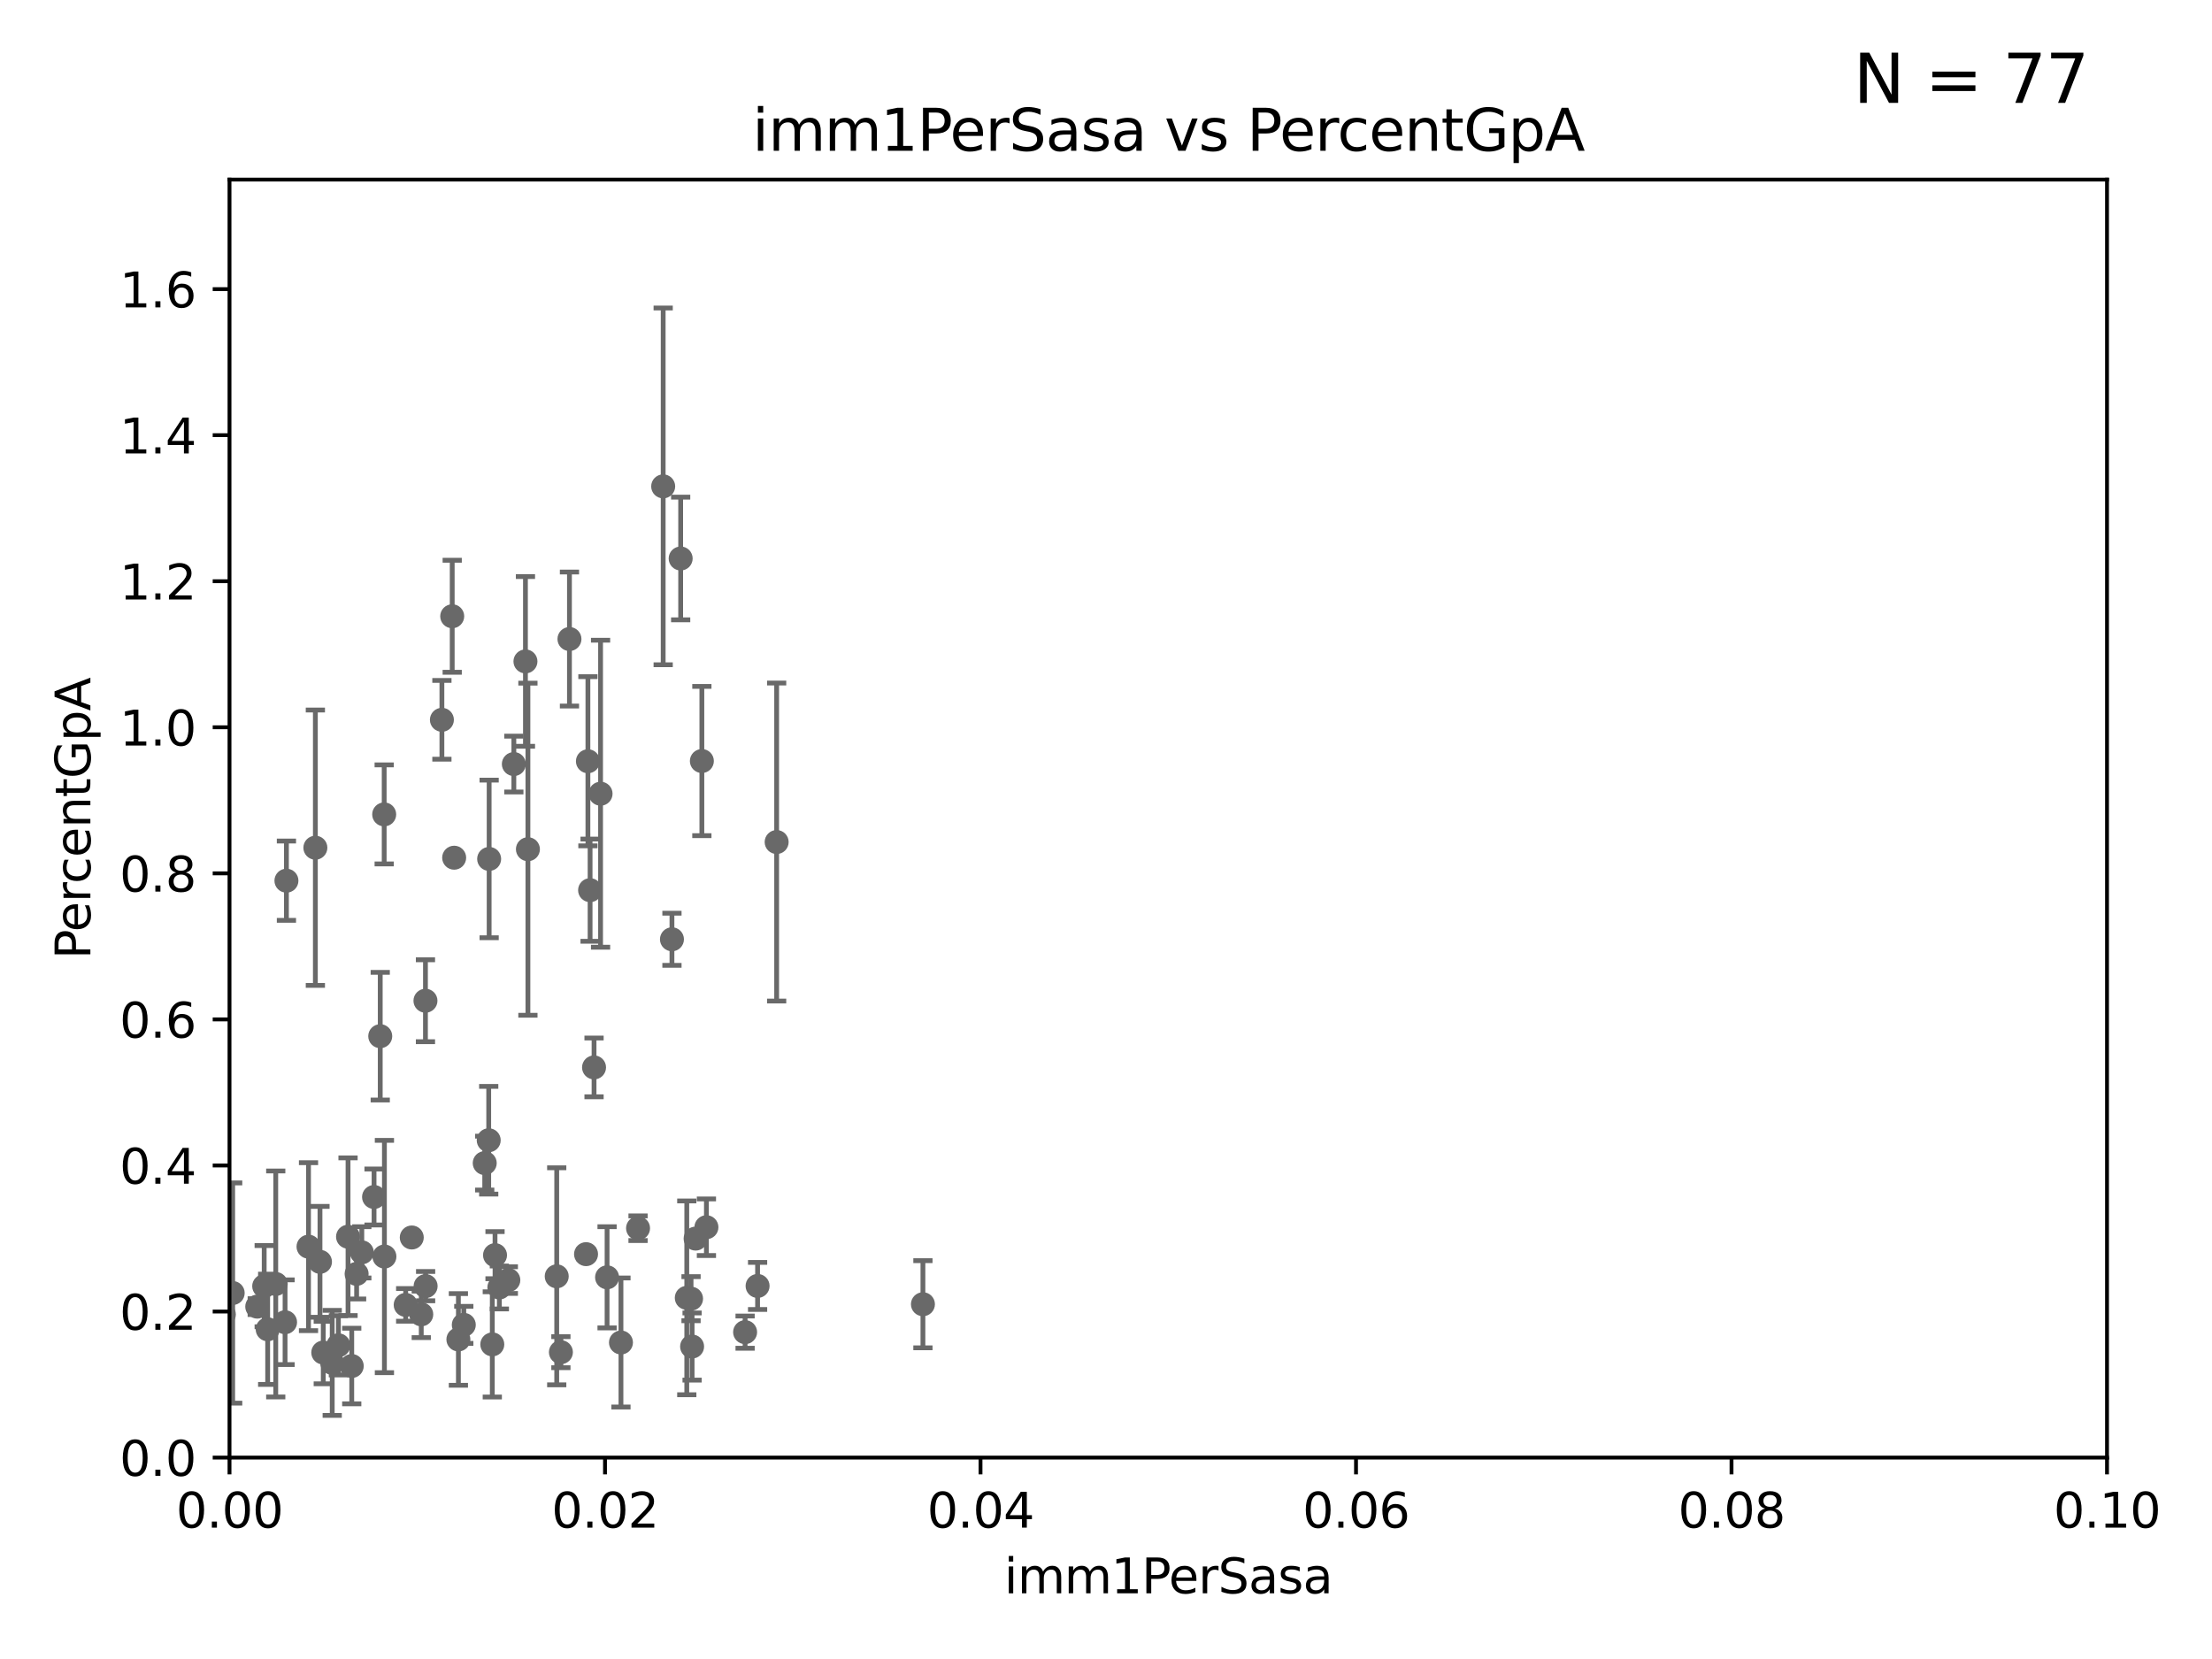 <?xml version="1.0" encoding="utf-8" standalone="no"?>
<!DOCTYPE svg PUBLIC "-//W3C//DTD SVG 1.1//EN"
  "http://www.w3.org/Graphics/SVG/1.1/DTD/svg11.dtd">
<svg xmlns:xlink="http://www.w3.org/1999/xlink" width="460.8pt" height="345.6pt" viewBox="0 0 460.8 345.6" xmlns="http://www.w3.org/2000/svg" version="1.1">
 <defs>
  <style type="text/css">*{stroke-linejoin: round; stroke-linecap: butt}</style>
 </defs>
 <g id="figure_1">
  <g id="patch_1">
   <path d="M 0 345.6 
L 460.8 345.6 
L 460.8 0 
L 0 0 
z
" style="fill: #ffffff"/>
  </g>
  <g id="axes_1">
   <g id="patch_2">
    <path d="M 47.81 303.64 
L 438.93 303.64 
L 438.93 37.411 
L 47.81 37.411 
z
" style="fill: #ffffff"/>
   </g>
   <g id="PathCollection_1">
    <defs>
     <path id="mc815b306d0" d="M 0 1.118 
C 0.297 1.118 0.581 1 0.791 0.791 
C 1 0.581 1.118 0.297 1.118 0 
C 1.118 -0.297 1 -0.581 0.791 -0.791 
C 0.581 -1 0.297 -1.118 0 -1.118 
C -0.297 -1.118 -0.581 -1 -0.791 -0.791 
C -1 -0.581 -1.118 -0.297 -1.118 0 
C -1.118 0.297 -1 0.581 -0.791 0.791 
C -0.581 1 -0.297 1.118 0 1.118 
z
" style="stroke: #696969"/>
    </defs>
    <g clip-path="url(#p231f049238)">
     <use xlink:href="#mc815b306d0" x="157.819" y="267.887" style="fill: #696969; stroke: #696969"/>
     <use xlink:href="#mc815b306d0" x="64.269" y="259.704" style="fill: #696969; stroke: #696969"/>
     <use xlink:href="#mc815b306d0" x="59.384" y="275.444" style="fill: #696969; stroke: #696969"/>
     <use xlink:href="#mc815b306d0" x="74.29" y="265.375" style="fill: #696969; stroke: #696969"/>
     <use xlink:href="#mc815b306d0" x="129.358" y="279.665" style="fill: #696969; stroke: #696969"/>
     <use xlink:href="#mc815b306d0" x="122.926" y="185.44" style="fill: #696969; stroke: #696969"/>
     <use xlink:href="#mc815b306d0" x="102.554" y="280.062" style="fill: #696969; stroke: #696969"/>
     <use xlink:href="#mc815b306d0" x="46.63" y="273.817" style="fill: #696969; stroke: #696969"/>
     <use xlink:href="#mc815b306d0" x="30.918" y="187.24" style="fill: #696969; stroke: #696969"/>
     <use xlink:href="#mc815b306d0" x="144.176" y="280.507" style="fill: #696969; stroke: #696969"/>
     <use xlink:href="#mc815b306d0" x="109.975" y="176.907" style="fill: #696969; stroke: #696969"/>
     <use xlink:href="#mc815b306d0" x="88.631" y="208.472" style="fill: #696969; stroke: #696969"/>
     <use xlink:href="#mc815b306d0" x="80.081" y="261.758" style="fill: #696969; stroke: #696969"/>
     <use xlink:href="#mc815b306d0" x="139.98" y="195.67" style="fill: #696969; stroke: #696969"/>
     <use xlink:href="#mc815b306d0" x="115.976" y="265.881" style="fill: #696969; stroke: #696969"/>
     <use xlink:href="#mc815b306d0" x="161.79" y="175.412" style="fill: #696969; stroke: #696969"/>
     <use xlink:href="#mc815b306d0" x="105.895" y="266.665" style="fill: #696969; stroke: #696969"/>
     <use xlink:href="#mc815b306d0" x="143.069" y="270.364" style="fill: #696969; stroke: #696969"/>
     <use xlink:href="#mc815b306d0" x="69.207" y="283.915" style="fill: #696969; stroke: #696969"/>
     <use xlink:href="#mc815b306d0" x="85.779" y="257.791" style="fill: #696969; stroke: #696969"/>
     <use xlink:href="#mc815b306d0" x="104.027" y="268.204" style="fill: #696969; stroke: #696969"/>
     <use xlink:href="#mc815b306d0" x="155.219" y="277.51" style="fill: #696969; stroke: #696969"/>
     <use xlink:href="#mc815b306d0" x="103.123" y="261.473" style="fill: #696969; stroke: #696969"/>
     <use xlink:href="#mc815b306d0" x="75.372" y="260.887" style="fill: #696969; stroke: #696969"/>
     <use xlink:href="#mc815b306d0" x="-1" y="271.582" style="fill: #696969; stroke: #696969"/>
     <use xlink:href="#mc815b306d0" x="-1" y="277.232" style="fill: #696969; stroke: #696969"/>
     <use xlink:href="#mc815b306d0" x="116.846" y="281.684" style="fill: #696969; stroke: #696969"/>
     <use xlink:href="#mc815b306d0" x="70.493" y="280.252" style="fill: #696969; stroke: #696969"/>
     <use xlink:href="#mc815b306d0" x="-1" y="268.535" style="fill: #696969; stroke: #696969"/>
     <use xlink:href="#mc815b306d0" x="-1" y="265.094" style="fill: #696969; stroke: #696969"/>
     <use xlink:href="#mc815b306d0" x="126.465" y="266.089" style="fill: #696969; stroke: #696969"/>
     <use xlink:href="#mc815b306d0" x="57.444" y="267.476" style="fill: #696969; stroke: #696969"/>
     <use xlink:href="#mc815b306d0" x="72.502" y="257.632" style="fill: #696969; stroke: #696969"/>
     <use xlink:href="#mc815b306d0" x="48.472" y="269.36" style="fill: #696969; stroke: #696969"/>
     <use xlink:href="#mc815b306d0" x="147.16" y="255.653" style="fill: #696969; stroke: #696969"/>
     <use xlink:href="#mc815b306d0" x="39.331" y="267.765" style="fill: #696969; stroke: #696969"/>
     <use xlink:href="#mc815b306d0" x="109.461" y="137.784" style="fill: #696969; stroke: #696969"/>
     <use xlink:href="#mc815b306d0" x="101.898" y="178.932" style="fill: #696969; stroke: #696969"/>
     <use xlink:href="#mc815b306d0" x="53.588" y="272.193" style="fill: #696969; stroke: #696969"/>
     <use xlink:href="#mc815b306d0" x="87.756" y="273.807" style="fill: #696969; stroke: #696969"/>
     <use xlink:href="#mc815b306d0" x="15.261" y="213.398" style="fill: #696969; stroke: #696969"/>
     <use xlink:href="#mc815b306d0" x="132.917" y="255.861" style="fill: #696969; stroke: #696969"/>
     <use xlink:href="#mc815b306d0" x="73.275" y="284.567" style="fill: #696969; stroke: #696969"/>
     <use xlink:href="#mc815b306d0" x="10.495" y="273.883" style="fill: #696969; stroke: #696969"/>
     <use xlink:href="#mc815b306d0" x="19.279" y="273.702" style="fill: #696969; stroke: #696969"/>
     <use xlink:href="#mc815b306d0" x="45.992" y="255.442" style="fill: #696969; stroke: #696969"/>
     <use xlink:href="#mc815b306d0" x="80.033" y="169.654" style="fill: #696969; stroke: #696969"/>
     <use xlink:href="#mc815b306d0" x="-1" y="253.165" style="fill: #696969; stroke: #696969"/>
     <use xlink:href="#mc815b306d0" x="-1" y="268.242" style="fill: #696969; stroke: #696969"/>
     <use xlink:href="#mc815b306d0" x="144.912" y="258.022" style="fill: #696969; stroke: #696969"/>
     <use xlink:href="#mc815b306d0" x="55.037" y="267.931" style="fill: #696969; stroke: #696969"/>
     <use xlink:href="#mc815b306d0" x="192.262" y="271.695" style="fill: #696969; stroke: #696969"/>
     <use xlink:href="#mc815b306d0" x="101.808" y="237.535" style="fill: #696969; stroke: #696969"/>
     <use xlink:href="#mc815b306d0" x="67.343" y="281.76" style="fill: #696969; stroke: #696969"/>
     <use xlink:href="#mc815b306d0" x="66.658" y="262.862" style="fill: #696969; stroke: #696969"/>
     <use xlink:href="#mc815b306d0" x="96.616" y="275.993" style="fill: #696969; stroke: #696969"/>
     <use xlink:href="#mc815b306d0" x="59.669" y="183.463" style="fill: #696969; stroke: #696969"/>
     <use xlink:href="#mc815b306d0" x="84.51" y="271.833" style="fill: #696969; stroke: #696969"/>
     <use xlink:href="#mc815b306d0" x="88.664" y="267.923" style="fill: #696969; stroke: #696969"/>
     <use xlink:href="#mc815b306d0" x="29.22" y="247.439" style="fill: #696969; stroke: #696969"/>
     <use xlink:href="#mc815b306d0" x="95.492" y="279.03" style="fill: #696969; stroke: #696969"/>
     <use xlink:href="#mc815b306d0" x="122.473" y="158.583" style="fill: #696969; stroke: #696969"/>
     <use xlink:href="#mc815b306d0" x="125.109" y="165.344" style="fill: #696969; stroke: #696969"/>
     <use xlink:href="#mc815b306d0" x="55.762" y="276.916" style="fill: #696969; stroke: #696969"/>
     <use xlink:href="#mc815b306d0" x="138.152" y="101.32" style="fill: #696969; stroke: #696969"/>
     <use xlink:href="#mc815b306d0" x="94.204" y="128.379" style="fill: #696969; stroke: #696969"/>
     <use xlink:href="#mc815b306d0" x="123.75" y="222.361" style="fill: #696969; stroke: #696969"/>
     <use xlink:href="#mc815b306d0" x="65.697" y="176.593" style="fill: #696969; stroke: #696969"/>
     <use xlink:href="#mc815b306d0" x="141.795" y="116.343" style="fill: #696969; stroke: #696969"/>
     <use xlink:href="#mc815b306d0" x="146.211" y="158.536" style="fill: #696969; stroke: #696969"/>
     <use xlink:href="#mc815b306d0" x="92.057" y="149.949" style="fill: #696969; stroke: #696969"/>
     <use xlink:href="#mc815b306d0" x="79.211" y="215.856" style="fill: #696969; stroke: #696969"/>
     <use xlink:href="#mc815b306d0" x="118.629" y="133.12" style="fill: #696969; stroke: #696969"/>
     <use xlink:href="#mc815b306d0" x="94.61" y="178.676" style="fill: #696969; stroke: #696969"/>
     <use xlink:href="#mc815b306d0" x="107.044" y="159.169" style="fill: #696969; stroke: #696969"/>
     <use xlink:href="#mc815b306d0" x="77.921" y="249.355" style="fill: #696969; stroke: #696969"/>
     <use xlink:href="#mc815b306d0" x="122.083" y="261.263" style="fill: #696969; stroke: #696969"/>
     <use xlink:href="#mc815b306d0" x="143.959" y="270.538" style="fill: #696969; stroke: #696969"/>
     <use xlink:href="#mc815b306d0" x="100.978" y="242.295" style="fill: #696969; stroke: #696969"/>
     <use xlink:href="#mc815b306d0" x="-1" y="263.665" style="fill: #696969; stroke: #696969"/>
    </g>
   </g>
   <g id="matplotlib.axis_1">
    <g id="xtick_1">
     <g id="line2d_1">
      <defs>
       <path id="m220b02ef2e" d="M 0 0 
L 0 3.5 
" style="stroke: #000000; stroke-width: 0.8"/>
      </defs>
      <g>
       <use xlink:href="#m220b02ef2e" x="47.81" y="303.64" style="stroke: #000000; stroke-width: 0.8"/>
      </g>
     </g>
     <g id="text_1">
      <!-- 0.00 -->
      <g transform="translate(36.677 318.238)scale(0.1 -0.1)">
       <defs>
        <path id="DejaVuSans-30" d="M 2034 4250 
Q 1547 4250 1301 3770 
Q 1056 3291 1056 2328 
Q 1056 1369 1301 889 
Q 1547 409 2034 409 
Q 2525 409 2770 889 
Q 3016 1369 3016 2328 
Q 3016 3291 2770 3770 
Q 2525 4250 2034 4250 
z
M 2034 4750 
Q 2819 4750 3233 4129 
Q 3647 3509 3647 2328 
Q 3647 1150 3233 529 
Q 2819 -91 2034 -91 
Q 1250 -91 836 529 
Q 422 1150 422 2328 
Q 422 3509 836 4129 
Q 1250 4750 2034 4750 
z
" transform="scale(0.016)"/>
        <path id="DejaVuSans-2e" d="M 684 794 
L 1344 794 
L 1344 0 
L 684 0 
L 684 794 
z
" transform="scale(0.016)"/>
       </defs>
       <use xlink:href="#DejaVuSans-30"/>
       <use xlink:href="#DejaVuSans-2e" x="63.623"/>
       <use xlink:href="#DejaVuSans-30" x="95.41"/>
       <use xlink:href="#DejaVuSans-30" x="159.033"/>
      </g>
     </g>
    </g>
    <g id="xtick_2">
     <g id="line2d_2">
      <g>
       <use xlink:href="#m220b02ef2e" x="126.034" y="303.64" style="stroke: #000000; stroke-width: 0.8"/>
      </g>
     </g>
     <g id="text_2">
      <!-- 0.02 -->
      <g transform="translate(114.901 318.238)scale(0.1 -0.1)">
       <defs>
        <path id="DejaVuSans-32" d="M 1228 531 
L 3431 531 
L 3431 0 
L 469 0 
L 469 531 
Q 828 903 1448 1529 
Q 2069 2156 2228 2338 
Q 2531 2678 2651 2914 
Q 2772 3150 2772 3378 
Q 2772 3750 2511 3984 
Q 2250 4219 1831 4219 
Q 1534 4219 1204 4116 
Q 875 4013 500 3803 
L 500 4441 
Q 881 4594 1212 4672 
Q 1544 4750 1819 4750 
Q 2544 4750 2975 4387 
Q 3406 4025 3406 3419 
Q 3406 3131 3298 2873 
Q 3191 2616 2906 2266 
Q 2828 2175 2409 1742 
Q 1991 1309 1228 531 
z
" transform="scale(0.016)"/>
       </defs>
       <use xlink:href="#DejaVuSans-30"/>
       <use xlink:href="#DejaVuSans-2e" x="63.623"/>
       <use xlink:href="#DejaVuSans-30" x="95.41"/>
       <use xlink:href="#DejaVuSans-32" x="159.033"/>
      </g>
     </g>
    </g>
    <g id="xtick_3">
     <g id="line2d_3">
      <g>
       <use xlink:href="#m220b02ef2e" x="204.258" y="303.64" style="stroke: #000000; stroke-width: 0.8"/>
      </g>
     </g>
     <g id="text_3">
      <!-- 0.04 -->
      <g transform="translate(193.125 318.238)scale(0.1 -0.1)">
       <defs>
        <path id="DejaVuSans-34" d="M 2419 4116 
L 825 1625 
L 2419 1625 
L 2419 4116 
z
M 2253 4666 
L 3047 4666 
L 3047 1625 
L 3713 1625 
L 3713 1100 
L 3047 1100 
L 3047 0 
L 2419 0 
L 2419 1100 
L 313 1100 
L 313 1709 
L 2253 4666 
z
" transform="scale(0.016)"/>
       </defs>
       <use xlink:href="#DejaVuSans-30"/>
       <use xlink:href="#DejaVuSans-2e" x="63.623"/>
       <use xlink:href="#DejaVuSans-30" x="95.41"/>
       <use xlink:href="#DejaVuSans-34" x="159.033"/>
      </g>
     </g>
    </g>
    <g id="xtick_4">
     <g id="line2d_4">
      <g>
       <use xlink:href="#m220b02ef2e" x="282.482" y="303.64" style="stroke: #000000; stroke-width: 0.8"/>
      </g>
     </g>
     <g id="text_4">
      <!-- 0.06 -->
      <g transform="translate(271.349 318.238)scale(0.1 -0.1)">
       <defs>
        <path id="DejaVuSans-36" d="M 2113 2584 
Q 1688 2584 1439 2293 
Q 1191 2003 1191 1497 
Q 1191 994 1439 701 
Q 1688 409 2113 409 
Q 2538 409 2786 701 
Q 3034 994 3034 1497 
Q 3034 2003 2786 2293 
Q 2538 2584 2113 2584 
z
M 3366 4563 
L 3366 3988 
Q 3128 4100 2886 4159 
Q 2644 4219 2406 4219 
Q 1781 4219 1451 3797 
Q 1122 3375 1075 2522 
Q 1259 2794 1537 2939 
Q 1816 3084 2150 3084 
Q 2853 3084 3261 2657 
Q 3669 2231 3669 1497 
Q 3669 778 3244 343 
Q 2819 -91 2113 -91 
Q 1303 -91 875 529 
Q 447 1150 447 2328 
Q 447 3434 972 4092 
Q 1497 4750 2381 4750 
Q 2619 4750 2861 4703 
Q 3103 4656 3366 4563 
z
" transform="scale(0.016)"/>
       </defs>
       <use xlink:href="#DejaVuSans-30"/>
       <use xlink:href="#DejaVuSans-2e" x="63.623"/>
       <use xlink:href="#DejaVuSans-30" x="95.41"/>
       <use xlink:href="#DejaVuSans-36" x="159.033"/>
      </g>
     </g>
    </g>
    <g id="xtick_5">
     <g id="line2d_5">
      <g>
       <use xlink:href="#m220b02ef2e" x="360.706" y="303.64" style="stroke: #000000; stroke-width: 0.8"/>
      </g>
     </g>
     <g id="text_5">
      <!-- 0.08 -->
      <g transform="translate(349.573 318.238)scale(0.1 -0.1)">
       <defs>
        <path id="DejaVuSans-38" d="M 2034 2216 
Q 1584 2216 1326 1975 
Q 1069 1734 1069 1313 
Q 1069 891 1326 650 
Q 1584 409 2034 409 
Q 2484 409 2743 651 
Q 3003 894 3003 1313 
Q 3003 1734 2745 1975 
Q 2488 2216 2034 2216 
z
M 1403 2484 
Q 997 2584 770 2862 
Q 544 3141 544 3541 
Q 544 4100 942 4425 
Q 1341 4750 2034 4750 
Q 2731 4750 3128 4425 
Q 3525 4100 3525 3541 
Q 3525 3141 3298 2862 
Q 3072 2584 2669 2484 
Q 3125 2378 3379 2068 
Q 3634 1759 3634 1313 
Q 3634 634 3220 271 
Q 2806 -91 2034 -91 
Q 1263 -91 848 271 
Q 434 634 434 1313 
Q 434 1759 690 2068 
Q 947 2378 1403 2484 
z
M 1172 3481 
Q 1172 3119 1398 2916 
Q 1625 2713 2034 2713 
Q 2441 2713 2670 2916 
Q 2900 3119 2900 3481 
Q 2900 3844 2670 4047 
Q 2441 4250 2034 4250 
Q 1625 4250 1398 4047 
Q 1172 3844 1172 3481 
z
" transform="scale(0.016)"/>
       </defs>
       <use xlink:href="#DejaVuSans-30"/>
       <use xlink:href="#DejaVuSans-2e" x="63.623"/>
       <use xlink:href="#DejaVuSans-30" x="95.41"/>
       <use xlink:href="#DejaVuSans-38" x="159.033"/>
      </g>
     </g>
    </g>
    <g id="xtick_6">
     <g id="line2d_6">
      <g>
       <use xlink:href="#m220b02ef2e" x="438.93" y="303.64" style="stroke: #000000; stroke-width: 0.8"/>
      </g>
     </g>
     <g id="text_6">
      <!-- 0.10 -->
      <g transform="translate(427.797 318.238)scale(0.1 -0.1)">
       <defs>
        <path id="DejaVuSans-31" d="M 794 531 
L 1825 531 
L 1825 4091 
L 703 3866 
L 703 4441 
L 1819 4666 
L 2450 4666 
L 2450 531 
L 3481 531 
L 3481 0 
L 794 0 
L 794 531 
z
" transform="scale(0.016)"/>
       </defs>
       <use xlink:href="#DejaVuSans-30"/>
       <use xlink:href="#DejaVuSans-2e" x="63.623"/>
       <use xlink:href="#DejaVuSans-31" x="95.41"/>
       <use xlink:href="#DejaVuSans-30" x="159.033"/>
      </g>
     </g>
    </g>
    <g id="text_7">
     <!-- imm1PerSasa -->
     <g transform="translate(209.186 331.917)scale(0.1 -0.1)">
      <defs>
       <path id="DejaVuSans-69" d="M 603 3500 
L 1178 3500 
L 1178 0 
L 603 0 
L 603 3500 
z
M 603 4863 
L 1178 4863 
L 1178 4134 
L 603 4134 
L 603 4863 
z
" transform="scale(0.016)"/>
       <path id="DejaVuSans-6d" d="M 3328 2828 
Q 3544 3216 3844 3400 
Q 4144 3584 4550 3584 
Q 5097 3584 5394 3201 
Q 5691 2819 5691 2113 
L 5691 0 
L 5113 0 
L 5113 2094 
Q 5113 2597 4934 2840 
Q 4756 3084 4391 3084 
Q 3944 3084 3684 2787 
Q 3425 2491 3425 1978 
L 3425 0 
L 2847 0 
L 2847 2094 
Q 2847 2600 2669 2842 
Q 2491 3084 2119 3084 
Q 1678 3084 1418 2786 
Q 1159 2488 1159 1978 
L 1159 0 
L 581 0 
L 581 3500 
L 1159 3500 
L 1159 2956 
Q 1356 3278 1631 3431 
Q 1906 3584 2284 3584 
Q 2666 3584 2933 3390 
Q 3200 3197 3328 2828 
z
" transform="scale(0.016)"/>
       <path id="DejaVuSans-50" d="M 1259 4147 
L 1259 2394 
L 2053 2394 
Q 2494 2394 2734 2622 
Q 2975 2850 2975 3272 
Q 2975 3691 2734 3919 
Q 2494 4147 2053 4147 
L 1259 4147 
z
M 628 4666 
L 2053 4666 
Q 2838 4666 3239 4311 
Q 3641 3956 3641 3272 
Q 3641 2581 3239 2228 
Q 2838 1875 2053 1875 
L 1259 1875 
L 1259 0 
L 628 0 
L 628 4666 
z
" transform="scale(0.016)"/>
       <path id="DejaVuSans-65" d="M 3597 1894 
L 3597 1613 
L 953 1613 
Q 991 1019 1311 708 
Q 1631 397 2203 397 
Q 2534 397 2845 478 
Q 3156 559 3463 722 
L 3463 178 
Q 3153 47 2828 -22 
Q 2503 -91 2169 -91 
Q 1331 -91 842 396 
Q 353 884 353 1716 
Q 353 2575 817 3079 
Q 1281 3584 2069 3584 
Q 2775 3584 3186 3129 
Q 3597 2675 3597 1894 
z
M 3022 2063 
Q 3016 2534 2758 2815 
Q 2500 3097 2075 3097 
Q 1594 3097 1305 2825 
Q 1016 2553 972 2059 
L 3022 2063 
z
" transform="scale(0.016)"/>
       <path id="DejaVuSans-72" d="M 2631 2963 
Q 2534 3019 2420 3045 
Q 2306 3072 2169 3072 
Q 1681 3072 1420 2755 
Q 1159 2438 1159 1844 
L 1159 0 
L 581 0 
L 581 3500 
L 1159 3500 
L 1159 2956 
Q 1341 3275 1631 3429 
Q 1922 3584 2338 3584 
Q 2397 3584 2469 3576 
Q 2541 3569 2628 3553 
L 2631 2963 
z
" transform="scale(0.016)"/>
       <path id="DejaVuSans-53" d="M 3425 4513 
L 3425 3897 
Q 3066 4069 2747 4153 
Q 2428 4238 2131 4238 
Q 1616 4238 1336 4038 
Q 1056 3838 1056 3469 
Q 1056 3159 1242 3001 
Q 1428 2844 1947 2747 
L 2328 2669 
Q 3034 2534 3370 2195 
Q 3706 1856 3706 1288 
Q 3706 609 3251 259 
Q 2797 -91 1919 -91 
Q 1588 -91 1214 -16 
Q 841 59 441 206 
L 441 856 
Q 825 641 1194 531 
Q 1563 422 1919 422 
Q 2459 422 2753 634 
Q 3047 847 3047 1241 
Q 3047 1584 2836 1778 
Q 2625 1972 2144 2069 
L 1759 2144 
Q 1053 2284 737 2584 
Q 422 2884 422 3419 
Q 422 4038 858 4394 
Q 1294 4750 2059 4750 
Q 2388 4750 2728 4690 
Q 3069 4631 3425 4513 
z
" transform="scale(0.016)"/>
       <path id="DejaVuSans-61" d="M 2194 1759 
Q 1497 1759 1228 1600 
Q 959 1441 959 1056 
Q 959 750 1161 570 
Q 1363 391 1709 391 
Q 2188 391 2477 730 
Q 2766 1069 2766 1631 
L 2766 1759 
L 2194 1759 
z
M 3341 1997 
L 3341 0 
L 2766 0 
L 2766 531 
Q 2569 213 2275 61 
Q 1981 -91 1556 -91 
Q 1019 -91 701 211 
Q 384 513 384 1019 
Q 384 1609 779 1909 
Q 1175 2209 1959 2209 
L 2766 2209 
L 2766 2266 
Q 2766 2663 2505 2880 
Q 2244 3097 1772 3097 
Q 1472 3097 1187 3025 
Q 903 2953 641 2809 
L 641 3341 
Q 956 3463 1253 3523 
Q 1550 3584 1831 3584 
Q 2591 3584 2966 3190 
Q 3341 2797 3341 1997 
z
" transform="scale(0.016)"/>
       <path id="DejaVuSans-73" d="M 2834 3397 
L 2834 2853 
Q 2591 2978 2328 3040 
Q 2066 3103 1784 3103 
Q 1356 3103 1142 2972 
Q 928 2841 928 2578 
Q 928 2378 1081 2264 
Q 1234 2150 1697 2047 
L 1894 2003 
Q 2506 1872 2764 1633 
Q 3022 1394 3022 966 
Q 3022 478 2636 193 
Q 2250 -91 1575 -91 
Q 1294 -91 989 -36 
Q 684 19 347 128 
L 347 722 
Q 666 556 975 473 
Q 1284 391 1588 391 
Q 1994 391 2212 530 
Q 2431 669 2431 922 
Q 2431 1156 2273 1281 
Q 2116 1406 1581 1522 
L 1381 1569 
Q 847 1681 609 1914 
Q 372 2147 372 2553 
Q 372 3047 722 3315 
Q 1072 3584 1716 3584 
Q 2034 3584 2315 3537 
Q 2597 3491 2834 3397 
z
" transform="scale(0.016)"/>
      </defs>
      <use xlink:href="#DejaVuSans-69"/>
      <use xlink:href="#DejaVuSans-6d" x="27.783"/>
      <use xlink:href="#DejaVuSans-6d" x="125.195"/>
      <use xlink:href="#DejaVuSans-31" x="222.607"/>
      <use xlink:href="#DejaVuSans-50" x="286.23"/>
      <use xlink:href="#DejaVuSans-65" x="342.908"/>
      <use xlink:href="#DejaVuSans-72" x="404.432"/>
      <use xlink:href="#DejaVuSans-53" x="445.545"/>
      <use xlink:href="#DejaVuSans-61" x="509.021"/>
      <use xlink:href="#DejaVuSans-73" x="570.301"/>
      <use xlink:href="#DejaVuSans-61" x="622.4"/>
     </g>
    </g>
   </g>
   <g id="matplotlib.axis_2">
    <g id="ytick_1">
     <g id="line2d_7">
      <defs>
       <path id="m8e601e20d9" d="M 0 0 
L -3.5 0 
" style="stroke: #000000; stroke-width: 0.8"/>
      </defs>
      <g>
       <use xlink:href="#m8e601e20d9" x="47.81" y="303.64" style="stroke: #000000; stroke-width: 0.8"/>
      </g>
     </g>
     <g id="text_8">
      <!-- 0.0 -->
      <g transform="translate(24.907 307.439)scale(0.1 -0.1)">
       <use xlink:href="#DejaVuSans-30"/>
       <use xlink:href="#DejaVuSans-2e" x="63.623"/>
       <use xlink:href="#DejaVuSans-30" x="95.41"/>
      </g>
     </g>
    </g>
    <g id="ytick_2">
     <g id="line2d_8">
      <g>
       <use xlink:href="#m8e601e20d9" x="47.81" y="273.214" style="stroke: #000000; stroke-width: 0.8"/>
      </g>
     </g>
     <g id="text_9">
      <!-- 0.2 -->
      <g transform="translate(24.907 277.013)scale(0.1 -0.1)">
       <use xlink:href="#DejaVuSans-30"/>
       <use xlink:href="#DejaVuSans-2e" x="63.623"/>
       <use xlink:href="#DejaVuSans-32" x="95.41"/>
      </g>
     </g>
    </g>
    <g id="ytick_3">
     <g id="line2d_9">
      <g>
       <use xlink:href="#m8e601e20d9" x="47.81" y="242.788" style="stroke: #000000; stroke-width: 0.8"/>
      </g>
     </g>
     <g id="text_10">
      <!-- 0.4 -->
      <g transform="translate(24.907 246.587)scale(0.1 -0.1)">
       <use xlink:href="#DejaVuSans-30"/>
       <use xlink:href="#DejaVuSans-2e" x="63.623"/>
       <use xlink:href="#DejaVuSans-34" x="95.41"/>
      </g>
     </g>
    </g>
    <g id="ytick_4">
     <g id="line2d_10">
      <g>
       <use xlink:href="#m8e601e20d9" x="47.81" y="212.362" style="stroke: #000000; stroke-width: 0.8"/>
      </g>
     </g>
     <g id="text_11">
      <!-- 0.6 -->
      <g transform="translate(24.907 216.161)scale(0.1 -0.1)">
       <use xlink:href="#DejaVuSans-30"/>
       <use xlink:href="#DejaVuSans-2e" x="63.623"/>
       <use xlink:href="#DejaVuSans-36" x="95.41"/>
      </g>
     </g>
    </g>
    <g id="ytick_5">
     <g id="line2d_11">
      <g>
       <use xlink:href="#m8e601e20d9" x="47.81" y="181.935" style="stroke: #000000; stroke-width: 0.8"/>
      </g>
     </g>
     <g id="text_12">
      <!-- 0.8 -->
      <g transform="translate(24.907 185.735)scale(0.1 -0.1)">
       <use xlink:href="#DejaVuSans-30"/>
       <use xlink:href="#DejaVuSans-2e" x="63.623"/>
       <use xlink:href="#DejaVuSans-38" x="95.41"/>
      </g>
     </g>
    </g>
    <g id="ytick_6">
     <g id="line2d_12">
      <g>
       <use xlink:href="#m8e601e20d9" x="47.81" y="151.509" style="stroke: #000000; stroke-width: 0.8"/>
      </g>
     </g>
     <g id="text_13">
      <!-- 1.0 -->
      <g transform="translate(24.907 155.308)scale(0.1 -0.1)">
       <use xlink:href="#DejaVuSans-31"/>
       <use xlink:href="#DejaVuSans-2e" x="63.623"/>
       <use xlink:href="#DejaVuSans-30" x="95.41"/>
      </g>
     </g>
    </g>
    <g id="ytick_7">
     <g id="line2d_13">
      <g>
       <use xlink:href="#m8e601e20d9" x="47.81" y="121.083" style="stroke: #000000; stroke-width: 0.8"/>
      </g>
     </g>
     <g id="text_14">
      <!-- 1.2 -->
      <g transform="translate(24.907 124.882)scale(0.1 -0.1)">
       <use xlink:href="#DejaVuSans-31"/>
       <use xlink:href="#DejaVuSans-2e" x="63.623"/>
       <use xlink:href="#DejaVuSans-32" x="95.41"/>
      </g>
     </g>
    </g>
    <g id="ytick_8">
     <g id="line2d_14">
      <g>
       <use xlink:href="#m8e601e20d9" x="47.81" y="90.657" style="stroke: #000000; stroke-width: 0.8"/>
      </g>
     </g>
     <g id="text_15">
      <!-- 1.4 -->
      <g transform="translate(24.907 94.456)scale(0.1 -0.1)">
       <use xlink:href="#DejaVuSans-31"/>
       <use xlink:href="#DejaVuSans-2e" x="63.623"/>
       <use xlink:href="#DejaVuSans-34" x="95.41"/>
      </g>
     </g>
    </g>
    <g id="ytick_9">
     <g id="line2d_15">
      <g>
       <use xlink:href="#m8e601e20d9" x="47.81" y="60.231" style="stroke: #000000; stroke-width: 0.8"/>
      </g>
     </g>
     <g id="text_16">
      <!-- 1.6 -->
      <g transform="translate(24.907 64.03)scale(0.1 -0.1)">
       <use xlink:href="#DejaVuSans-31"/>
       <use xlink:href="#DejaVuSans-2e" x="63.623"/>
       <use xlink:href="#DejaVuSans-36" x="95.41"/>
      </g>
     </g>
    </g>
    <g id="text_17">
     <!-- PercentGpA -->
     <g transform="translate(18.827 199.802)rotate(-90)scale(0.1 -0.1)">
      <defs>
       <path id="DejaVuSans-63" d="M 3122 3366 
L 3122 2828 
Q 2878 2963 2633 3030 
Q 2388 3097 2138 3097 
Q 1578 3097 1268 2742 
Q 959 2388 959 1747 
Q 959 1106 1268 751 
Q 1578 397 2138 397 
Q 2388 397 2633 464 
Q 2878 531 3122 666 
L 3122 134 
Q 2881 22 2623 -34 
Q 2366 -91 2075 -91 
Q 1284 -91 818 406 
Q 353 903 353 1747 
Q 353 2603 823 3093 
Q 1294 3584 2113 3584 
Q 2378 3584 2631 3529 
Q 2884 3475 3122 3366 
z
" transform="scale(0.016)"/>
       <path id="DejaVuSans-6e" d="M 3513 2113 
L 3513 0 
L 2938 0 
L 2938 2094 
Q 2938 2591 2744 2837 
Q 2550 3084 2163 3084 
Q 1697 3084 1428 2787 
Q 1159 2491 1159 1978 
L 1159 0 
L 581 0 
L 581 3500 
L 1159 3500 
L 1159 2956 
Q 1366 3272 1645 3428 
Q 1925 3584 2291 3584 
Q 2894 3584 3203 3211 
Q 3513 2838 3513 2113 
z
" transform="scale(0.016)"/>
       <path id="DejaVuSans-74" d="M 1172 4494 
L 1172 3500 
L 2356 3500 
L 2356 3053 
L 1172 3053 
L 1172 1153 
Q 1172 725 1289 603 
Q 1406 481 1766 481 
L 2356 481 
L 2356 0 
L 1766 0 
Q 1100 0 847 248 
Q 594 497 594 1153 
L 594 3053 
L 172 3053 
L 172 3500 
L 594 3500 
L 594 4494 
L 1172 4494 
z
" transform="scale(0.016)"/>
       <path id="DejaVuSans-47" d="M 3809 666 
L 3809 1919 
L 2778 1919 
L 2778 2438 
L 4434 2438 
L 4434 434 
Q 4069 175 3628 42 
Q 3188 -91 2688 -91 
Q 1594 -91 976 548 
Q 359 1188 359 2328 
Q 359 3472 976 4111 
Q 1594 4750 2688 4750 
Q 3144 4750 3555 4637 
Q 3966 4525 4313 4306 
L 4313 3634 
Q 3963 3931 3569 4081 
Q 3175 4231 2741 4231 
Q 1884 4231 1454 3753 
Q 1025 3275 1025 2328 
Q 1025 1384 1454 906 
Q 1884 428 2741 428 
Q 3075 428 3337 486 
Q 3600 544 3809 666 
z
" transform="scale(0.016)"/>
       <path id="DejaVuSans-70" d="M 1159 525 
L 1159 -1331 
L 581 -1331 
L 581 3500 
L 1159 3500 
L 1159 2969 
Q 1341 3281 1617 3432 
Q 1894 3584 2278 3584 
Q 2916 3584 3314 3078 
Q 3713 2572 3713 1747 
Q 3713 922 3314 415 
Q 2916 -91 2278 -91 
Q 1894 -91 1617 61 
Q 1341 213 1159 525 
z
M 3116 1747 
Q 3116 2381 2855 2742 
Q 2594 3103 2138 3103 
Q 1681 3103 1420 2742 
Q 1159 2381 1159 1747 
Q 1159 1113 1420 752 
Q 1681 391 2138 391 
Q 2594 391 2855 752 
Q 3116 1113 3116 1747 
z
" transform="scale(0.016)"/>
       <path id="DejaVuSans-41" d="M 2188 4044 
L 1331 1722 
L 3047 1722 
L 2188 4044 
z
M 1831 4666 
L 2547 4666 
L 4325 0 
L 3669 0 
L 3244 1197 
L 1141 1197 
L 716 0 
L 50 0 
L 1831 4666 
z
" transform="scale(0.016)"/>
      </defs>
      <use xlink:href="#DejaVuSans-50"/>
      <use xlink:href="#DejaVuSans-65" x="56.678"/>
      <use xlink:href="#DejaVuSans-72" x="118.201"/>
      <use xlink:href="#DejaVuSans-63" x="157.064"/>
      <use xlink:href="#DejaVuSans-65" x="212.045"/>
      <use xlink:href="#DejaVuSans-6e" x="273.568"/>
      <use xlink:href="#DejaVuSans-74" x="336.947"/>
      <use xlink:href="#DejaVuSans-47" x="376.156"/>
      <use xlink:href="#DejaVuSans-70" x="453.646"/>
      <use xlink:href="#DejaVuSans-41" x="517.123"/>
     </g>
    </g>
   </g>
   <g id="LineCollection_1">
    <path d="M 157.819 272.79 
L 157.819 262.985 
" clip-path="url(#p231f049238)" style="fill: none; stroke: #696969"/>
    <path d="M 64.269 277.199 
L 64.269 242.209 
" clip-path="url(#p231f049238)" style="fill: none; stroke: #696969"/>
    <path d="M 59.384 284.267 
L 59.384 266.62 
" clip-path="url(#p231f049238)" style="fill: none; stroke: #696969"/>
    <path d="M 74.29 270.6 
L 74.29 260.149 
" clip-path="url(#p231f049238)" style="fill: none; stroke: #696969"/>
    <path d="M 129.358 293.104 
L 129.358 266.226 
" clip-path="url(#p231f049238)" style="fill: none; stroke: #696969"/>
    <path d="M 122.926 196.087 
L 122.926 174.793 
" clip-path="url(#p231f049238)" style="fill: none; stroke: #696969"/>
    <path d="M 102.554 291.026 
L 102.554 269.098 
" clip-path="url(#p231f049238)" style="fill: none; stroke: #696969"/>
    <path d="M 46.63 277.282 
L 46.63 270.352 
" clip-path="url(#p231f049238)" style="fill: none; stroke: #696969"/>
    <path d="M 30.918 209.699 
L 30.918 164.781 
" clip-path="url(#p231f049238)" style="fill: none; stroke: #696969"/>
    <path d="M 144.176 287.502 
L 144.176 273.513 
" clip-path="url(#p231f049238)" style="fill: none; stroke: #696969"/>
    <path d="M 109.975 211.498 
L 109.975 142.316 
" clip-path="url(#p231f049238)" style="fill: none; stroke: #696969"/>
    <path d="M 88.631 217.005 
L 88.631 199.938 
" clip-path="url(#p231f049238)" style="fill: none; stroke: #696969"/>
    <path d="M 80.081 285.953 
L 80.081 237.562 
" clip-path="url(#p231f049238)" style="fill: none; stroke: #696969"/>
    <path d="M 139.98 201.1 
L 139.98 190.24 
" clip-path="url(#p231f049238)" style="fill: none; stroke: #696969"/>
    <path d="M 115.976 288.487 
L 115.976 243.274 
" clip-path="url(#p231f049238)" style="fill: none; stroke: #696969"/>
    <path d="M 161.79 208.531 
L 161.79 142.292 
" clip-path="url(#p231f049238)" style="fill: none; stroke: #696969"/>
    <path d="M 105.895 269.444 
L 105.895 263.887 
" clip-path="url(#p231f049238)" style="fill: none; stroke: #696969"/>
    <path d="M 143.069 290.551 
L 143.069 250.176 
" clip-path="url(#p231f049238)" style="fill: none; stroke: #696969"/>
    <path d="M 69.207 294.853 
L 69.207 272.976 
" clip-path="url(#p231f049238)" style="fill: none; stroke: #696969"/>
    <path d="M 85.779 258.503 
L 85.779 257.079 
" clip-path="url(#p231f049238)" style="fill: none; stroke: #696969"/>
    <path d="M 104.027 272.676 
L 104.027 263.732 
" clip-path="url(#p231f049238)" style="fill: none; stroke: #696969"/>
    <path d="M 155.219 280.867 
L 155.219 274.153 
" clip-path="url(#p231f049238)" style="fill: none; stroke: #696969"/>
    <path d="M 103.123 266.378 
L 103.123 256.569 
" clip-path="url(#p231f049238)" style="fill: none; stroke: #696969"/>
    <path d="M 75.372 266.228 
L 75.372 255.545 
" clip-path="url(#p231f049238)" style="fill: none; stroke: #696969"/>
    <path clip-path="url(#p231f049238)" style="fill: none; stroke: #696969"/>
    <path d="M 116.846 284.913 
L 116.846 278.454 
" clip-path="url(#p231f049238)" style="fill: none; stroke: #696969"/>
    <path d="M 70.493 286.42 
L 70.493 274.083 
" clip-path="url(#p231f049238)" style="fill: none; stroke: #696969"/>
    <path clip-path="url(#p231f049238)" style="fill: none; stroke: #696969"/>
    <path d="M 126.465 276.629 
L 126.465 255.55 
" clip-path="url(#p231f049238)" style="fill: none; stroke: #696969"/>
    <path d="M 57.444 291.012 
L 57.444 243.939 
" clip-path="url(#p231f049238)" style="fill: none; stroke: #696969"/>
    <path d="M 72.502 274.054 
L 72.502 241.209 
" clip-path="url(#p231f049238)" style="fill: none; stroke: #696969"/>
    <path d="M 48.472 292.297 
L 48.472 246.423 
" clip-path="url(#p231f049238)" style="fill: none; stroke: #696969"/>
    <path d="M 147.16 261.549 
L 147.16 249.756 
" clip-path="url(#p231f049238)" style="fill: none; stroke: #696969"/>
    <path d="M 39.331 273.751 
L 39.331 261.779 
" clip-path="url(#p231f049238)" style="fill: none; stroke: #696969"/>
    <path d="M 109.461 155.463 
L 109.461 120.106 
" clip-path="url(#p231f049238)" style="fill: none; stroke: #696969"/>
    <path d="M 101.898 195.35 
L 101.898 162.514 
" clip-path="url(#p231f049238)" style="fill: none; stroke: #696969"/>
    <path d="M 53.588 273.839 
L 53.588 270.546 
" clip-path="url(#p231f049238)" style="fill: none; stroke: #696969"/>
    <path d="M 87.756 278.649 
L 87.756 268.964 
" clip-path="url(#p231f049238)" style="fill: none; stroke: #696969"/>
    <path d="M 15.261 217.974 
L 15.261 208.822 
" clip-path="url(#p231f049238)" style="fill: none; stroke: #696969"/>
    <path d="M 132.917 258.429 
L 132.917 253.294 
" clip-path="url(#p231f049238)" style="fill: none; stroke: #696969"/>
    <path d="M 73.275 292.443 
L 73.275 276.691 
" clip-path="url(#p231f049238)" style="fill: none; stroke: #696969"/>
    <path d="M 10.495 281.857 
L 10.495 265.908 
" clip-path="url(#p231f049238)" style="fill: none; stroke: #696969"/>
    <path d="M 19.279 279.403 
L 19.279 268.001 
" clip-path="url(#p231f049238)" style="fill: none; stroke: #696969"/>
    <path d="M 45.992 259.323 
L 45.992 251.56 
" clip-path="url(#p231f049238)" style="fill: none; stroke: #696969"/>
    <path d="M 80.033 179.968 
L 80.033 159.34 
" clip-path="url(#p231f049238)" style="fill: none; stroke: #696969"/>
    <path clip-path="url(#p231f049238)" style="fill: none; stroke: #696969"/>
    <path d="M 144.912 258.557 
L 144.912 257.488 
" clip-path="url(#p231f049238)" style="fill: none; stroke: #696969"/>
    <path d="M 55.037 276.388 
L 55.037 259.474 
" clip-path="url(#p231f049238)" style="fill: none; stroke: #696969"/>
    <path d="M 192.262 280.772 
L 192.262 262.618 
" clip-path="url(#p231f049238)" style="fill: none; stroke: #696969"/>
    <path d="M 101.808 248.756 
L 101.808 226.314 
" clip-path="url(#p231f049238)" style="fill: none; stroke: #696969"/>
    <path d="M 67.343 288.269 
L 67.343 275.25 
" clip-path="url(#p231f049238)" style="fill: none; stroke: #696969"/>
    <path d="M 66.658 274.409 
L 66.658 251.316 
" clip-path="url(#p231f049238)" style="fill: none; stroke: #696969"/>
    <path d="M 96.616 279.847 
L 96.616 272.138 
" clip-path="url(#p231f049238)" style="fill: none; stroke: #696969"/>
    <path d="M 59.669 191.723 
L 59.669 175.204 
" clip-path="url(#p231f049238)" style="fill: none; stroke: #696969"/>
    <path d="M 84.51 275.235 
L 84.51 268.431 
" clip-path="url(#p231f049238)" style="fill: none; stroke: #696969"/>
    <path d="M 88.664 270.974 
L 88.664 264.873 
" clip-path="url(#p231f049238)" style="fill: none; stroke: #696969"/>
    <path d="M 29.22 282.373 
L 29.22 212.505 
" clip-path="url(#p231f049238)" style="fill: none; stroke: #696969"/>
    <path d="M 95.492 288.574 
L 95.492 269.485 
" clip-path="url(#p231f049238)" style="fill: none; stroke: #696969"/>
    <path d="M 122.473 176.204 
L 122.473 140.961 
" clip-path="url(#p231f049238)" style="fill: none; stroke: #696969"/>
    <path d="M 125.109 197.32 
L 125.109 133.368 
" clip-path="url(#p231f049238)" style="fill: none; stroke: #696969"/>
    <path d="M 55.762 288.398 
L 55.762 265.434 
" clip-path="url(#p231f049238)" style="fill: none; stroke: #696969"/>
    <path d="M 138.152 138.481 
L 138.152 64.16 
" clip-path="url(#p231f049238)" style="fill: none; stroke: #696969"/>
    <path d="M 94.204 140.046 
L 94.204 116.711 
" clip-path="url(#p231f049238)" style="fill: none; stroke: #696969"/>
    <path d="M 123.75 228.483 
L 123.75 216.24 
" clip-path="url(#p231f049238)" style="fill: none; stroke: #696969"/>
    <path d="M 65.697 205.275 
L 65.697 147.912 
" clip-path="url(#p231f049238)" style="fill: none; stroke: #696969"/>
    <path d="M 141.795 129.124 
L 141.795 103.562 
" clip-path="url(#p231f049238)" style="fill: none; stroke: #696969"/>
    <path d="M 146.211 174.083 
L 146.211 142.99 
" clip-path="url(#p231f049238)" style="fill: none; stroke: #696969"/>
    <path d="M 92.057 158.155 
L 92.057 141.744 
" clip-path="url(#p231f049238)" style="fill: none; stroke: #696969"/>
    <path d="M 79.211 229.149 
L 79.211 202.563 
" clip-path="url(#p231f049238)" style="fill: none; stroke: #696969"/>
    <path d="M 118.629 147.079 
L 118.629 119.161 
" clip-path="url(#p231f049238)" style="fill: none; stroke: #696969"/>
    <path d="M 94.61 179.206 
L 94.61 178.147 
" clip-path="url(#p231f049238)" style="fill: none; stroke: #696969"/>
    <path d="M 107.044 164.985 
L 107.044 153.353 
" clip-path="url(#p231f049238)" style="fill: none; stroke: #696969"/>
    <path d="M 77.921 255.185 
L 77.921 243.525 
" clip-path="url(#p231f049238)" style="fill: none; stroke: #696969"/>
    <path d="M 122.083 262.228 
L 122.083 260.299 
" clip-path="url(#p231f049238)" style="fill: none; stroke: #696969"/>
    <path d="M 143.959 275.129 
L 143.959 265.948 
" clip-path="url(#p231f049238)" style="fill: none; stroke: #696969"/>
    <path d="M 100.978 247.904 
L 100.978 236.685 
" clip-path="url(#p231f049238)" style="fill: none; stroke: #696969"/>
    <path clip-path="url(#p231f049238)" style="fill: none; stroke: #696969"/>
   </g>
   <g id="line2d_16">
    <defs>
     <path id="ma8d81963cc" d="M 2 0 
L -2 -0 
" style="stroke: #696969"/>
    </defs>
    <g clip-path="url(#p231f049238)">
     <use xlink:href="#ma8d81963cc" x="157.819" y="272.79" style="fill: #696969; stroke: #696969"/>
     <use xlink:href="#ma8d81963cc" x="64.269" y="277.199" style="fill: #696969; stroke: #696969"/>
     <use xlink:href="#ma8d81963cc" x="59.384" y="284.267" style="fill: #696969; stroke: #696969"/>
     <use xlink:href="#ma8d81963cc" x="74.29" y="270.6" style="fill: #696969; stroke: #696969"/>
     <use xlink:href="#ma8d81963cc" x="129.358" y="293.104" style="fill: #696969; stroke: #696969"/>
     <use xlink:href="#ma8d81963cc" x="122.926" y="196.087" style="fill: #696969; stroke: #696969"/>
     <use xlink:href="#ma8d81963cc" x="102.554" y="291.026" style="fill: #696969; stroke: #696969"/>
     <use xlink:href="#ma8d81963cc" x="46.63" y="277.282" style="fill: #696969; stroke: #696969"/>
     <use xlink:href="#ma8d81963cc" x="30.918" y="209.699" style="fill: #696969; stroke: #696969"/>
     <use xlink:href="#ma8d81963cc" x="144.176" y="287.502" style="fill: #696969; stroke: #696969"/>
     <use xlink:href="#ma8d81963cc" x="109.975" y="211.498" style="fill: #696969; stroke: #696969"/>
     <use xlink:href="#ma8d81963cc" x="88.631" y="217.005" style="fill: #696969; stroke: #696969"/>
     <use xlink:href="#ma8d81963cc" x="80.081" y="285.953" style="fill: #696969; stroke: #696969"/>
     <use xlink:href="#ma8d81963cc" x="139.98" y="201.1" style="fill: #696969; stroke: #696969"/>
     <use xlink:href="#ma8d81963cc" x="115.976" y="288.487" style="fill: #696969; stroke: #696969"/>
     <use xlink:href="#ma8d81963cc" x="161.79" y="208.531" style="fill: #696969; stroke: #696969"/>
     <use xlink:href="#ma8d81963cc" x="105.895" y="269.444" style="fill: #696969; stroke: #696969"/>
     <use xlink:href="#ma8d81963cc" x="143.069" y="290.551" style="fill: #696969; stroke: #696969"/>
     <use xlink:href="#ma8d81963cc" x="69.207" y="294.853" style="fill: #696969; stroke: #696969"/>
     <use xlink:href="#ma8d81963cc" x="85.779" y="258.503" style="fill: #696969; stroke: #696969"/>
     <use xlink:href="#ma8d81963cc" x="104.027" y="272.676" style="fill: #696969; stroke: #696969"/>
     <use xlink:href="#ma8d81963cc" x="155.219" y="280.867" style="fill: #696969; stroke: #696969"/>
     <use xlink:href="#ma8d81963cc" x="103.123" y="266.378" style="fill: #696969; stroke: #696969"/>
     <use xlink:href="#ma8d81963cc" x="75.372" y="266.228" style="fill: #696969; stroke: #696969"/>
     <use xlink:href="#ma8d81963cc" x="-1" y="278.33" style="fill: #696969; stroke: #696969"/>
     <use xlink:href="#ma8d81963cc" x="-1" y="283.695" style="fill: #696969; stroke: #696969"/>
     <use xlink:href="#ma8d81963cc" x="116.846" y="284.913" style="fill: #696969; stroke: #696969"/>
     <use xlink:href="#ma8d81963cc" x="70.493" y="286.42" style="fill: #696969; stroke: #696969"/>
     <use xlink:href="#ma8d81963cc" x="-1" y="282.92" style="fill: #696969; stroke: #696969"/>
     <use xlink:href="#ma8d81963cc" x="-1" y="281.073" style="fill: #696969; stroke: #696969"/>
     <use xlink:href="#ma8d81963cc" x="126.465" y="276.629" style="fill: #696969; stroke: #696969"/>
     <use xlink:href="#ma8d81963cc" x="57.444" y="291.012" style="fill: #696969; stroke: #696969"/>
     <use xlink:href="#ma8d81963cc" x="72.502" y="274.054" style="fill: #696969; stroke: #696969"/>
     <use xlink:href="#ma8d81963cc" x="48.472" y="292.297" style="fill: #696969; stroke: #696969"/>
     <use xlink:href="#ma8d81963cc" x="147.16" y="261.549" style="fill: #696969; stroke: #696969"/>
     <use xlink:href="#ma8d81963cc" x="39.331" y="273.751" style="fill: #696969; stroke: #696969"/>
     <use xlink:href="#ma8d81963cc" x="109.461" y="155.463" style="fill: #696969; stroke: #696969"/>
     <use xlink:href="#ma8d81963cc" x="101.898" y="195.35" style="fill: #696969; stroke: #696969"/>
     <use xlink:href="#ma8d81963cc" x="53.588" y="273.839" style="fill: #696969; stroke: #696969"/>
     <use xlink:href="#ma8d81963cc" x="87.756" y="278.649" style="fill: #696969; stroke: #696969"/>
     <use xlink:href="#ma8d81963cc" x="15.261" y="217.974" style="fill: #696969; stroke: #696969"/>
     <use xlink:href="#ma8d81963cc" x="132.917" y="258.429" style="fill: #696969; stroke: #696969"/>
     <use xlink:href="#ma8d81963cc" x="73.275" y="292.443" style="fill: #696969; stroke: #696969"/>
     <use xlink:href="#ma8d81963cc" x="10.495" y="281.857" style="fill: #696969; stroke: #696969"/>
     <use xlink:href="#ma8d81963cc" x="19.279" y="279.403" style="fill: #696969; stroke: #696969"/>
     <use xlink:href="#ma8d81963cc" x="45.992" y="259.323" style="fill: #696969; stroke: #696969"/>
     <use xlink:href="#ma8d81963cc" x="80.033" y="179.968" style="fill: #696969; stroke: #696969"/>
     <use xlink:href="#ma8d81963cc" x="-1" y="257.12" style="fill: #696969; stroke: #696969"/>
     <use xlink:href="#ma8d81963cc" x="-1" y="270.752" style="fill: #696969; stroke: #696969"/>
     <use xlink:href="#ma8d81963cc" x="144.912" y="258.557" style="fill: #696969; stroke: #696969"/>
     <use xlink:href="#ma8d81963cc" x="55.037" y="276.388" style="fill: #696969; stroke: #696969"/>
     <use xlink:href="#ma8d81963cc" x="192.262" y="280.772" style="fill: #696969; stroke: #696969"/>
     <use xlink:href="#ma8d81963cc" x="101.808" y="248.756" style="fill: #696969; stroke: #696969"/>
     <use xlink:href="#ma8d81963cc" x="67.343" y="288.269" style="fill: #696969; stroke: #696969"/>
     <use xlink:href="#ma8d81963cc" x="66.658" y="274.409" style="fill: #696969; stroke: #696969"/>
     <use xlink:href="#ma8d81963cc" x="96.616" y="279.847" style="fill: #696969; stroke: #696969"/>
     <use xlink:href="#ma8d81963cc" x="59.669" y="191.723" style="fill: #696969; stroke: #696969"/>
     <use xlink:href="#ma8d81963cc" x="84.51" y="275.235" style="fill: #696969; stroke: #696969"/>
     <use xlink:href="#ma8d81963cc" x="88.664" y="270.974" style="fill: #696969; stroke: #696969"/>
     <use xlink:href="#ma8d81963cc" x="29.22" y="282.373" style="fill: #696969; stroke: #696969"/>
     <use xlink:href="#ma8d81963cc" x="95.492" y="288.574" style="fill: #696969; stroke: #696969"/>
     <use xlink:href="#ma8d81963cc" x="122.473" y="176.204" style="fill: #696969; stroke: #696969"/>
     <use xlink:href="#ma8d81963cc" x="125.109" y="197.32" style="fill: #696969; stroke: #696969"/>
     <use xlink:href="#ma8d81963cc" x="55.762" y="288.398" style="fill: #696969; stroke: #696969"/>
     <use xlink:href="#ma8d81963cc" x="138.152" y="138.481" style="fill: #696969; stroke: #696969"/>
     <use xlink:href="#ma8d81963cc" x="94.204" y="140.046" style="fill: #696969; stroke: #696969"/>
     <use xlink:href="#ma8d81963cc" x="123.75" y="228.483" style="fill: #696969; stroke: #696969"/>
     <use xlink:href="#ma8d81963cc" x="65.697" y="205.275" style="fill: #696969; stroke: #696969"/>
     <use xlink:href="#ma8d81963cc" x="141.795" y="129.124" style="fill: #696969; stroke: #696969"/>
     <use xlink:href="#ma8d81963cc" x="146.211" y="174.083" style="fill: #696969; stroke: #696969"/>
     <use xlink:href="#ma8d81963cc" x="92.057" y="158.155" style="fill: #696969; stroke: #696969"/>
     <use xlink:href="#ma8d81963cc" x="79.211" y="229.149" style="fill: #696969; stroke: #696969"/>
     <use xlink:href="#ma8d81963cc" x="118.629" y="147.079" style="fill: #696969; stroke: #696969"/>
     <use xlink:href="#ma8d81963cc" x="94.61" y="179.206" style="fill: #696969; stroke: #696969"/>
     <use xlink:href="#ma8d81963cc" x="107.044" y="164.985" style="fill: #696969; stroke: #696969"/>
     <use xlink:href="#ma8d81963cc" x="77.921" y="255.185" style="fill: #696969; stroke: #696969"/>
     <use xlink:href="#ma8d81963cc" x="122.083" y="262.228" style="fill: #696969; stroke: #696969"/>
     <use xlink:href="#ma8d81963cc" x="143.959" y="275.129" style="fill: #696969; stroke: #696969"/>
     <use xlink:href="#ma8d81963cc" x="100.978" y="247.904" style="fill: #696969; stroke: #696969"/>
     <use xlink:href="#ma8d81963cc" x="-1" y="271.538" style="fill: #696969; stroke: #696969"/>
    </g>
   </g>
   <g id="line2d_17">
    <g clip-path="url(#p231f049238)">
     <use xlink:href="#ma8d81963cc" x="157.819" y="262.985" style="fill: #696969; stroke: #696969"/>
     <use xlink:href="#ma8d81963cc" x="64.269" y="242.209" style="fill: #696969; stroke: #696969"/>
     <use xlink:href="#ma8d81963cc" x="59.384" y="266.62" style="fill: #696969; stroke: #696969"/>
     <use xlink:href="#ma8d81963cc" x="74.29" y="260.149" style="fill: #696969; stroke: #696969"/>
     <use xlink:href="#ma8d81963cc" x="129.358" y="266.226" style="fill: #696969; stroke: #696969"/>
     <use xlink:href="#ma8d81963cc" x="122.926" y="174.793" style="fill: #696969; stroke: #696969"/>
     <use xlink:href="#ma8d81963cc" x="102.554" y="269.098" style="fill: #696969; stroke: #696969"/>
     <use xlink:href="#ma8d81963cc" x="46.63" y="270.352" style="fill: #696969; stroke: #696969"/>
     <use xlink:href="#ma8d81963cc" x="30.918" y="164.781" style="fill: #696969; stroke: #696969"/>
     <use xlink:href="#ma8d81963cc" x="144.176" y="273.513" style="fill: #696969; stroke: #696969"/>
     <use xlink:href="#ma8d81963cc" x="109.975" y="142.316" style="fill: #696969; stroke: #696969"/>
     <use xlink:href="#ma8d81963cc" x="88.631" y="199.938" style="fill: #696969; stroke: #696969"/>
     <use xlink:href="#ma8d81963cc" x="80.081" y="237.562" style="fill: #696969; stroke: #696969"/>
     <use xlink:href="#ma8d81963cc" x="139.98" y="190.24" style="fill: #696969; stroke: #696969"/>
     <use xlink:href="#ma8d81963cc" x="115.976" y="243.274" style="fill: #696969; stroke: #696969"/>
     <use xlink:href="#ma8d81963cc" x="161.79" y="142.292" style="fill: #696969; stroke: #696969"/>
     <use xlink:href="#ma8d81963cc" x="105.895" y="263.887" style="fill: #696969; stroke: #696969"/>
     <use xlink:href="#ma8d81963cc" x="143.069" y="250.176" style="fill: #696969; stroke: #696969"/>
     <use xlink:href="#ma8d81963cc" x="69.207" y="272.976" style="fill: #696969; stroke: #696969"/>
     <use xlink:href="#ma8d81963cc" x="85.779" y="257.079" style="fill: #696969; stroke: #696969"/>
     <use xlink:href="#ma8d81963cc" x="104.027" y="263.732" style="fill: #696969; stroke: #696969"/>
     <use xlink:href="#ma8d81963cc" x="155.219" y="274.153" style="fill: #696969; stroke: #696969"/>
     <use xlink:href="#ma8d81963cc" x="103.123" y="256.569" style="fill: #696969; stroke: #696969"/>
     <use xlink:href="#ma8d81963cc" x="75.372" y="255.545" style="fill: #696969; stroke: #696969"/>
     <use xlink:href="#ma8d81963cc" x="-1" y="264.833" style="fill: #696969; stroke: #696969"/>
     <use xlink:href="#ma8d81963cc" x="-1" y="270.77" style="fill: #696969; stroke: #696969"/>
     <use xlink:href="#ma8d81963cc" x="116.846" y="278.454" style="fill: #696969; stroke: #696969"/>
     <use xlink:href="#ma8d81963cc" x="70.493" y="274.083" style="fill: #696969; stroke: #696969"/>
     <use xlink:href="#ma8d81963cc" x="-1" y="254.149" style="fill: #696969; stroke: #696969"/>
     <use xlink:href="#ma8d81963cc" x="-1" y="249.116" style="fill: #696969; stroke: #696969"/>
     <use xlink:href="#ma8d81963cc" x="126.465" y="255.55" style="fill: #696969; stroke: #696969"/>
     <use xlink:href="#ma8d81963cc" x="57.444" y="243.939" style="fill: #696969; stroke: #696969"/>
     <use xlink:href="#ma8d81963cc" x="72.502" y="241.209" style="fill: #696969; stroke: #696969"/>
     <use xlink:href="#ma8d81963cc" x="48.472" y="246.423" style="fill: #696969; stroke: #696969"/>
     <use xlink:href="#ma8d81963cc" x="147.16" y="249.756" style="fill: #696969; stroke: #696969"/>
     <use xlink:href="#ma8d81963cc" x="39.331" y="261.779" style="fill: #696969; stroke: #696969"/>
     <use xlink:href="#ma8d81963cc" x="109.461" y="120.106" style="fill: #696969; stroke: #696969"/>
     <use xlink:href="#ma8d81963cc" x="101.898" y="162.514" style="fill: #696969; stroke: #696969"/>
     <use xlink:href="#ma8d81963cc" x="53.588" y="270.546" style="fill: #696969; stroke: #696969"/>
     <use xlink:href="#ma8d81963cc" x="87.756" y="268.964" style="fill: #696969; stroke: #696969"/>
     <use xlink:href="#ma8d81963cc" x="15.261" y="208.822" style="fill: #696969; stroke: #696969"/>
     <use xlink:href="#ma8d81963cc" x="132.917" y="253.294" style="fill: #696969; stroke: #696969"/>
     <use xlink:href="#ma8d81963cc" x="73.275" y="276.691" style="fill: #696969; stroke: #696969"/>
     <use xlink:href="#ma8d81963cc" x="10.495" y="265.908" style="fill: #696969; stroke: #696969"/>
     <use xlink:href="#ma8d81963cc" x="19.279" y="268.001" style="fill: #696969; stroke: #696969"/>
     <use xlink:href="#ma8d81963cc" x="45.992" y="251.56" style="fill: #696969; stroke: #696969"/>
     <use xlink:href="#ma8d81963cc" x="80.033" y="159.34" style="fill: #696969; stroke: #696969"/>
     <use xlink:href="#ma8d81963cc" x="-1" y="249.21" style="fill: #696969; stroke: #696969"/>
     <use xlink:href="#ma8d81963cc" x="-1" y="265.731" style="fill: #696969; stroke: #696969"/>
     <use xlink:href="#ma8d81963cc" x="144.912" y="257.488" style="fill: #696969; stroke: #696969"/>
     <use xlink:href="#ma8d81963cc" x="55.037" y="259.474" style="fill: #696969; stroke: #696969"/>
     <use xlink:href="#ma8d81963cc" x="192.262" y="262.618" style="fill: #696969; stroke: #696969"/>
     <use xlink:href="#ma8d81963cc" x="101.808" y="226.314" style="fill: #696969; stroke: #696969"/>
     <use xlink:href="#ma8d81963cc" x="67.343" y="275.25" style="fill: #696969; stroke: #696969"/>
     <use xlink:href="#ma8d81963cc" x="66.658" y="251.316" style="fill: #696969; stroke: #696969"/>
     <use xlink:href="#ma8d81963cc" x="96.616" y="272.138" style="fill: #696969; stroke: #696969"/>
     <use xlink:href="#ma8d81963cc" x="59.669" y="175.204" style="fill: #696969; stroke: #696969"/>
     <use xlink:href="#ma8d81963cc" x="84.51" y="268.431" style="fill: #696969; stroke: #696969"/>
     <use xlink:href="#ma8d81963cc" x="88.664" y="264.873" style="fill: #696969; stroke: #696969"/>
     <use xlink:href="#ma8d81963cc" x="29.22" y="212.505" style="fill: #696969; stroke: #696969"/>
     <use xlink:href="#ma8d81963cc" x="95.492" y="269.485" style="fill: #696969; stroke: #696969"/>
     <use xlink:href="#ma8d81963cc" x="122.473" y="140.961" style="fill: #696969; stroke: #696969"/>
     <use xlink:href="#ma8d81963cc" x="125.109" y="133.368" style="fill: #696969; stroke: #696969"/>
     <use xlink:href="#ma8d81963cc" x="55.762" y="265.434" style="fill: #696969; stroke: #696969"/>
     <use xlink:href="#ma8d81963cc" x="138.152" y="64.16" style="fill: #696969; stroke: #696969"/>
     <use xlink:href="#ma8d81963cc" x="94.204" y="116.711" style="fill: #696969; stroke: #696969"/>
     <use xlink:href="#ma8d81963cc" x="123.75" y="216.24" style="fill: #696969; stroke: #696969"/>
     <use xlink:href="#ma8d81963cc" x="65.697" y="147.912" style="fill: #696969; stroke: #696969"/>
     <use xlink:href="#ma8d81963cc" x="141.795" y="103.562" style="fill: #696969; stroke: #696969"/>
     <use xlink:href="#ma8d81963cc" x="146.211" y="142.99" style="fill: #696969; stroke: #696969"/>
     <use xlink:href="#ma8d81963cc" x="92.057" y="141.744" style="fill: #696969; stroke: #696969"/>
     <use xlink:href="#ma8d81963cc" x="79.211" y="202.563" style="fill: #696969; stroke: #696969"/>
     <use xlink:href="#ma8d81963cc" x="118.629" y="119.161" style="fill: #696969; stroke: #696969"/>
     <use xlink:href="#ma8d81963cc" x="94.61" y="178.147" style="fill: #696969; stroke: #696969"/>
     <use xlink:href="#ma8d81963cc" x="107.044" y="153.353" style="fill: #696969; stroke: #696969"/>
     <use xlink:href="#ma8d81963cc" x="77.921" y="243.525" style="fill: #696969; stroke: #696969"/>
     <use xlink:href="#ma8d81963cc" x="122.083" y="260.299" style="fill: #696969; stroke: #696969"/>
     <use xlink:href="#ma8d81963cc" x="143.959" y="265.948" style="fill: #696969; stroke: #696969"/>
     <use xlink:href="#ma8d81963cc" x="100.978" y="236.685" style="fill: #696969; stroke: #696969"/>
     <use xlink:href="#ma8d81963cc" x="-1" y="255.791" style="fill: #696969; stroke: #696969"/>
    </g>
   </g>
   <g id="line2d_18">
    <defs>
     <path id="m7541b6e3c0" d="M 0 2 
C 0.53 2 1.039 1.789 1.414 1.414 
C 1.789 1.039 2 0.53 2 0 
C 2 -0.53 1.789 -1.039 1.414 -1.414 
C 1.039 -1.789 0.53 -2 0 -2 
C -0.53 -2 -1.039 -1.789 -1.414 -1.414 
C -1.789 -1.039 -2 -0.53 -2 0 
C -2 0.53 -1.789 1.039 -1.414 1.414 
C -1.039 1.789 -0.53 2 0 2 
z
" style="stroke: #696969"/>
    </defs>
    <g clip-path="url(#p231f049238)">
     <use xlink:href="#m7541b6e3c0" x="157.819" y="267.887" style="fill: #696969; stroke: #696969"/>
     <use xlink:href="#m7541b6e3c0" x="64.269" y="259.704" style="fill: #696969; stroke: #696969"/>
     <use xlink:href="#m7541b6e3c0" x="59.384" y="275.444" style="fill: #696969; stroke: #696969"/>
     <use xlink:href="#m7541b6e3c0" x="74.29" y="265.375" style="fill: #696969; stroke: #696969"/>
     <use xlink:href="#m7541b6e3c0" x="129.358" y="279.665" style="fill: #696969; stroke: #696969"/>
     <use xlink:href="#m7541b6e3c0" x="122.926" y="185.44" style="fill: #696969; stroke: #696969"/>
     <use xlink:href="#m7541b6e3c0" x="102.554" y="280.062" style="fill: #696969; stroke: #696969"/>
     <use xlink:href="#m7541b6e3c0" x="46.63" y="273.817" style="fill: #696969; stroke: #696969"/>
     <use xlink:href="#m7541b6e3c0" x="30.918" y="187.24" style="fill: #696969; stroke: #696969"/>
     <use xlink:href="#m7541b6e3c0" x="144.176" y="280.507" style="fill: #696969; stroke: #696969"/>
     <use xlink:href="#m7541b6e3c0" x="109.975" y="176.907" style="fill: #696969; stroke: #696969"/>
     <use xlink:href="#m7541b6e3c0" x="88.631" y="208.472" style="fill: #696969; stroke: #696969"/>
     <use xlink:href="#m7541b6e3c0" x="80.081" y="261.758" style="fill: #696969; stroke: #696969"/>
     <use xlink:href="#m7541b6e3c0" x="139.98" y="195.67" style="fill: #696969; stroke: #696969"/>
     <use xlink:href="#m7541b6e3c0" x="115.976" y="265.881" style="fill: #696969; stroke: #696969"/>
     <use xlink:href="#m7541b6e3c0" x="161.79" y="175.412" style="fill: #696969; stroke: #696969"/>
     <use xlink:href="#m7541b6e3c0" x="105.895" y="266.665" style="fill: #696969; stroke: #696969"/>
     <use xlink:href="#m7541b6e3c0" x="143.069" y="270.364" style="fill: #696969; stroke: #696969"/>
     <use xlink:href="#m7541b6e3c0" x="69.207" y="283.915" style="fill: #696969; stroke: #696969"/>
     <use xlink:href="#m7541b6e3c0" x="85.779" y="257.791" style="fill: #696969; stroke: #696969"/>
     <use xlink:href="#m7541b6e3c0" x="104.027" y="268.204" style="fill: #696969; stroke: #696969"/>
     <use xlink:href="#m7541b6e3c0" x="155.219" y="277.51" style="fill: #696969; stroke: #696969"/>
     <use xlink:href="#m7541b6e3c0" x="103.123" y="261.473" style="fill: #696969; stroke: #696969"/>
     <use xlink:href="#m7541b6e3c0" x="75.372" y="260.887" style="fill: #696969; stroke: #696969"/>
     <use xlink:href="#m7541b6e3c0" x="-1" y="271.582" style="fill: #696969; stroke: #696969"/>
     <use xlink:href="#m7541b6e3c0" x="-1" y="277.232" style="fill: #696969; stroke: #696969"/>
     <use xlink:href="#m7541b6e3c0" x="116.846" y="281.684" style="fill: #696969; stroke: #696969"/>
     <use xlink:href="#m7541b6e3c0" x="70.493" y="280.252" style="fill: #696969; stroke: #696969"/>
     <use xlink:href="#m7541b6e3c0" x="-1" y="268.535" style="fill: #696969; stroke: #696969"/>
     <use xlink:href="#m7541b6e3c0" x="-1" y="265.094" style="fill: #696969; stroke: #696969"/>
     <use xlink:href="#m7541b6e3c0" x="126.465" y="266.089" style="fill: #696969; stroke: #696969"/>
     <use xlink:href="#m7541b6e3c0" x="57.444" y="267.476" style="fill: #696969; stroke: #696969"/>
     <use xlink:href="#m7541b6e3c0" x="72.502" y="257.632" style="fill: #696969; stroke: #696969"/>
     <use xlink:href="#m7541b6e3c0" x="48.472" y="269.36" style="fill: #696969; stroke: #696969"/>
     <use xlink:href="#m7541b6e3c0" x="147.16" y="255.653" style="fill: #696969; stroke: #696969"/>
     <use xlink:href="#m7541b6e3c0" x="39.331" y="267.765" style="fill: #696969; stroke: #696969"/>
     <use xlink:href="#m7541b6e3c0" x="109.461" y="137.784" style="fill: #696969; stroke: #696969"/>
     <use xlink:href="#m7541b6e3c0" x="101.898" y="178.932" style="fill: #696969; stroke: #696969"/>
     <use xlink:href="#m7541b6e3c0" x="53.588" y="272.193" style="fill: #696969; stroke: #696969"/>
     <use xlink:href="#m7541b6e3c0" x="87.756" y="273.807" style="fill: #696969; stroke: #696969"/>
     <use xlink:href="#m7541b6e3c0" x="15.261" y="213.398" style="fill: #696969; stroke: #696969"/>
     <use xlink:href="#m7541b6e3c0" x="132.917" y="255.861" style="fill: #696969; stroke: #696969"/>
     <use xlink:href="#m7541b6e3c0" x="73.275" y="284.567" style="fill: #696969; stroke: #696969"/>
     <use xlink:href="#m7541b6e3c0" x="10.495" y="273.883" style="fill: #696969; stroke: #696969"/>
     <use xlink:href="#m7541b6e3c0" x="19.279" y="273.702" style="fill: #696969; stroke: #696969"/>
     <use xlink:href="#m7541b6e3c0" x="45.992" y="255.442" style="fill: #696969; stroke: #696969"/>
     <use xlink:href="#m7541b6e3c0" x="80.033" y="169.654" style="fill: #696969; stroke: #696969"/>
     <use xlink:href="#m7541b6e3c0" x="-1" y="253.165" style="fill: #696969; stroke: #696969"/>
     <use xlink:href="#m7541b6e3c0" x="-1" y="268.242" style="fill: #696969; stroke: #696969"/>
     <use xlink:href="#m7541b6e3c0" x="144.912" y="258.022" style="fill: #696969; stroke: #696969"/>
     <use xlink:href="#m7541b6e3c0" x="55.037" y="267.931" style="fill: #696969; stroke: #696969"/>
     <use xlink:href="#m7541b6e3c0" x="192.262" y="271.695" style="fill: #696969; stroke: #696969"/>
     <use xlink:href="#m7541b6e3c0" x="101.808" y="237.535" style="fill: #696969; stroke: #696969"/>
     <use xlink:href="#m7541b6e3c0" x="67.343" y="281.76" style="fill: #696969; stroke: #696969"/>
     <use xlink:href="#m7541b6e3c0" x="66.658" y="262.862" style="fill: #696969; stroke: #696969"/>
     <use xlink:href="#m7541b6e3c0" x="96.616" y="275.993" style="fill: #696969; stroke: #696969"/>
     <use xlink:href="#m7541b6e3c0" x="59.669" y="183.463" style="fill: #696969; stroke: #696969"/>
     <use xlink:href="#m7541b6e3c0" x="84.51" y="271.833" style="fill: #696969; stroke: #696969"/>
     <use xlink:href="#m7541b6e3c0" x="88.664" y="267.923" style="fill: #696969; stroke: #696969"/>
     <use xlink:href="#m7541b6e3c0" x="29.22" y="247.439" style="fill: #696969; stroke: #696969"/>
     <use xlink:href="#m7541b6e3c0" x="95.492" y="279.03" style="fill: #696969; stroke: #696969"/>
     <use xlink:href="#m7541b6e3c0" x="122.473" y="158.583" style="fill: #696969; stroke: #696969"/>
     <use xlink:href="#m7541b6e3c0" x="125.109" y="165.344" style="fill: #696969; stroke: #696969"/>
     <use xlink:href="#m7541b6e3c0" x="55.762" y="276.916" style="fill: #696969; stroke: #696969"/>
     <use xlink:href="#m7541b6e3c0" x="138.152" y="101.32" style="fill: #696969; stroke: #696969"/>
     <use xlink:href="#m7541b6e3c0" x="94.204" y="128.379" style="fill: #696969; stroke: #696969"/>
     <use xlink:href="#m7541b6e3c0" x="123.75" y="222.361" style="fill: #696969; stroke: #696969"/>
     <use xlink:href="#m7541b6e3c0" x="65.697" y="176.593" style="fill: #696969; stroke: #696969"/>
     <use xlink:href="#m7541b6e3c0" x="141.795" y="116.343" style="fill: #696969; stroke: #696969"/>
     <use xlink:href="#m7541b6e3c0" x="146.211" y="158.536" style="fill: #696969; stroke: #696969"/>
     <use xlink:href="#m7541b6e3c0" x="92.057" y="149.949" style="fill: #696969; stroke: #696969"/>
     <use xlink:href="#m7541b6e3c0" x="79.211" y="215.856" style="fill: #696969; stroke: #696969"/>
     <use xlink:href="#m7541b6e3c0" x="118.629" y="133.12" style="fill: #696969; stroke: #696969"/>
     <use xlink:href="#m7541b6e3c0" x="94.61" y="178.676" style="fill: #696969; stroke: #696969"/>
     <use xlink:href="#m7541b6e3c0" x="107.044" y="159.169" style="fill: #696969; stroke: #696969"/>
     <use xlink:href="#m7541b6e3c0" x="77.921" y="249.355" style="fill: #696969; stroke: #696969"/>
     <use xlink:href="#m7541b6e3c0" x="122.083" y="261.263" style="fill: #696969; stroke: #696969"/>
     <use xlink:href="#m7541b6e3c0" x="143.959" y="270.538" style="fill: #696969; stroke: #696969"/>
     <use xlink:href="#m7541b6e3c0" x="100.978" y="242.295" style="fill: #696969; stroke: #696969"/>
     <use xlink:href="#m7541b6e3c0" x="-1" y="263.665" style="fill: #696969; stroke: #696969"/>
    </g>
   </g>
   <g id="patch_3">
    <path d="M 47.81 303.64 
L 47.81 37.411 
" style="fill: none; stroke: #000000; stroke-width: 0.8; stroke-linejoin: miter; stroke-linecap: square"/>
   </g>
   <g id="patch_4">
    <path d="M 438.93 303.64 
L 438.93 37.411 
" style="fill: none; stroke: #000000; stroke-width: 0.8; stroke-linejoin: miter; stroke-linecap: square"/>
   </g>
   <g id="patch_5">
    <path d="M 47.81 303.64 
L 438.93 303.64 
" style="fill: none; stroke: #000000; stroke-width: 0.8; stroke-linejoin: miter; stroke-linecap: square"/>
   </g>
   <g id="patch_6">
    <path d="M 47.81 37.411 
L 438.93 37.411 
" style="fill: none; stroke: #000000; stroke-width: 0.8; stroke-linejoin: miter; stroke-linecap: square"/>
   </g>
   <g id="text_18">
    <!-- N = 77 -->
    <g transform="translate(386.1 21.426)scale(0.14 -0.14)">
     <defs>
      <path id="DejaVuSans-4e" d="M 628 4666 
L 1478 4666 
L 3547 763 
L 3547 4666 
L 4159 4666 
L 4159 0 
L 3309 0 
L 1241 3903 
L 1241 0 
L 628 0 
L 628 4666 
z
" transform="scale(0.016)"/>
      <path id="DejaVuSans-20" transform="scale(0.016)"/>
      <path id="DejaVuSans-3d" d="M 678 2906 
L 4684 2906 
L 4684 2381 
L 678 2381 
L 678 2906 
z
M 678 1631 
L 4684 1631 
L 4684 1100 
L 678 1100 
L 678 1631 
z
" transform="scale(0.016)"/>
      <path id="DejaVuSans-37" d="M 525 4666 
L 3525 4666 
L 3525 4397 
L 1831 0 
L 1172 0 
L 2766 4134 
L 525 4134 
L 525 4666 
z
" transform="scale(0.016)"/>
     </defs>
     <use xlink:href="#DejaVuSans-4e"/>
     <use xlink:href="#DejaVuSans-20" x="74.805"/>
     <use xlink:href="#DejaVuSans-3d" x="106.592"/>
     <use xlink:href="#DejaVuSans-20" x="190.381"/>
     <use xlink:href="#DejaVuSans-37" x="222.168"/>
     <use xlink:href="#DejaVuSans-37" x="285.791"/>
    </g>
   </g>
   <g id="text_19">
    <!-- imm1PerSasa vs PercentGpA -->
    <g transform="translate(156.727 31.411)scale(0.12 -0.12)">
     <defs>
      <path id="DejaVuSans-76" d="M 191 3500 
L 800 3500 
L 1894 563 
L 2988 3500 
L 3597 3500 
L 2284 0 
L 1503 0 
L 191 3500 
z
" transform="scale(0.016)"/>
     </defs>
     <use xlink:href="#DejaVuSans-69"/>
     <use xlink:href="#DejaVuSans-6d" x="27.783"/>
     <use xlink:href="#DejaVuSans-6d" x="125.195"/>
     <use xlink:href="#DejaVuSans-31" x="222.607"/>
     <use xlink:href="#DejaVuSans-50" x="286.23"/>
     <use xlink:href="#DejaVuSans-65" x="342.908"/>
     <use xlink:href="#DejaVuSans-72" x="404.432"/>
     <use xlink:href="#DejaVuSans-53" x="445.545"/>
     <use xlink:href="#DejaVuSans-61" x="509.021"/>
     <use xlink:href="#DejaVuSans-73" x="570.301"/>
     <use xlink:href="#DejaVuSans-61" x="622.4"/>
     <use xlink:href="#DejaVuSans-20" x="683.68"/>
     <use xlink:href="#DejaVuSans-76" x="715.467"/>
     <use xlink:href="#DejaVuSans-73" x="774.646"/>
     <use xlink:href="#DejaVuSans-20" x="826.746"/>
     <use xlink:href="#DejaVuSans-50" x="858.533"/>
     <use xlink:href="#DejaVuSans-65" x="915.211"/>
     <use xlink:href="#DejaVuSans-72" x="976.734"/>
     <use xlink:href="#DejaVuSans-63" x="1015.598"/>
     <use xlink:href="#DejaVuSans-65" x="1070.578"/>
     <use xlink:href="#DejaVuSans-6e" x="1132.102"/>
     <use xlink:href="#DejaVuSans-74" x="1195.48"/>
     <use xlink:href="#DejaVuSans-47" x="1234.689"/>
     <use xlink:href="#DejaVuSans-70" x="1312.18"/>
     <use xlink:href="#DejaVuSans-41" x="1375.656"/>
    </g>
   </g>
  </g>
 </g>
 <defs>
  <clipPath id="p231f049238">
   <rect x="47.81" y="37.411" width="391.12" height="266.229"/>
  </clipPath>
 </defs>
</svg>
